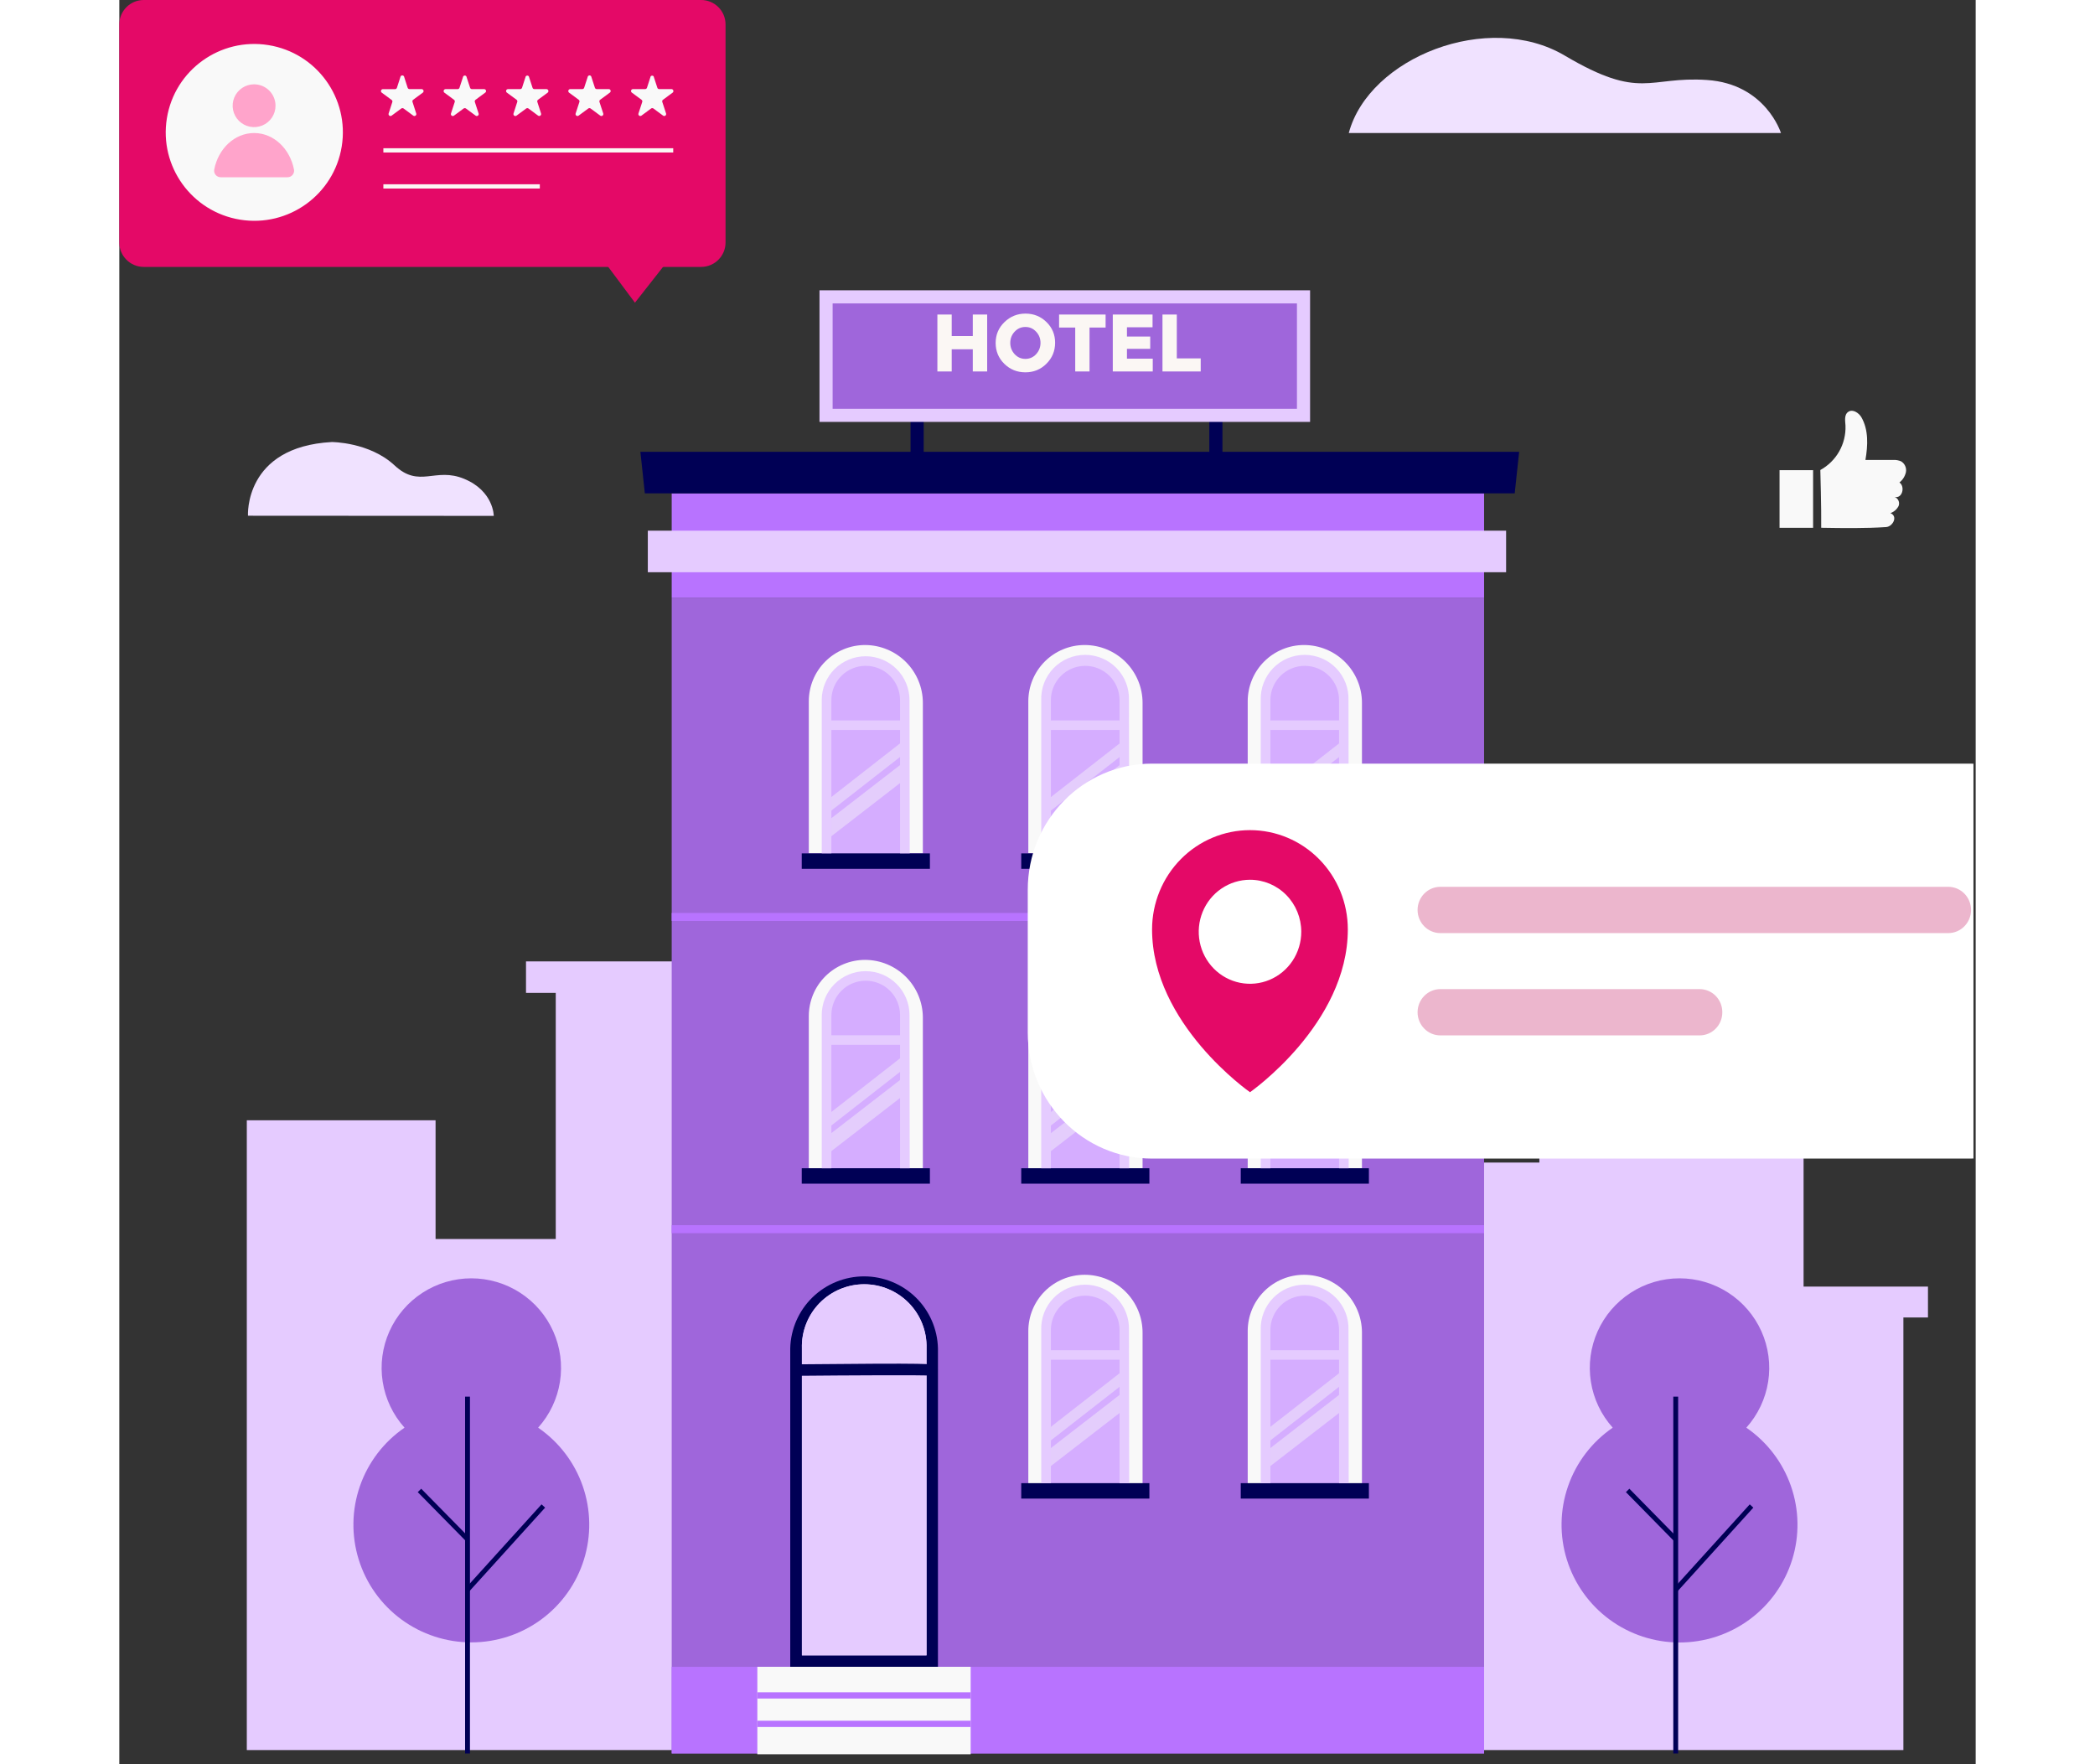 <svg width="76" height="64" viewBox="0 0 141 134" fill="none" xmlns="http://www.w3.org/2000/svg">
<rect x="0" y="0" width="141" height="134" fill="#333333" stroke="none"/>
<g clip-path="url(#clip0_5_499)">
<path d="M93.384 10.102H126.209C126.209 10.102 125.057 6.375 120.59 6.075C116.123 5.775 115.606 7.664 109.789 4.222C103.972 0.781 94.917 4.365 93.384 10.102Z" fill="#F0E2FF"/>
<path d="M9.773 39.172C9.773 39.172 9.454 33.94 16.14 33.574C16.14 33.574 19.004 33.574 20.907 35.349C22.811 37.125 23.985 35.441 26.214 36.378C28.444 37.315 28.441 39.183 28.441 39.183L9.773 39.172Z" fill="#F0E2FF"/>
<path d="M116.8 61.95H126.134C126.134 61.95 125.033 58.545 121.469 58.545C117.904 58.545 116.8 61.95 116.8 61.95Z" fill="#F9F9F9"/>
<path d="M129.266 40.087C130.953 40.116 132.658 40.138 134.206 40.032C134.697 39.995 135.123 39.219 134.525 38.974C134.792 38.881 135.012 38.69 135.141 38.439C135.168 38.374 135.182 38.304 135.181 38.234C135.181 38.164 135.166 38.094 135.138 38.029C135.111 37.965 135.071 37.906 135.02 37.857C134.97 37.808 134.91 37.769 134.844 37.744C135.427 37.89 135.658 36.964 135.211 36.645C135.461 36.447 135.635 36.169 135.702 35.858C135.731 35.701 135.712 35.539 135.646 35.393C135.581 35.247 135.473 35.124 135.336 35.042C135.144 34.958 134.935 34.922 134.727 34.935H132.625C132.816 33.837 132.871 32.647 132.314 31.684C132.145 31.395 131.694 31.047 131.338 31.27C130.982 31.494 131.096 32.003 131.111 32.329C131.136 33.012 130.971 33.69 130.634 34.285C130.297 34.88 129.8 35.371 129.2 35.701C129.2 35.701 129.284 38.608 129.266 40.087Z" fill="#F9F9F9"/>
<path d="M128.651 35.711H126.102V40.09H128.651V35.711Z" fill="#F9F9F9"/>
<path d="M44.19 0H1.855C0.83 0 -0 0.829 -0 1.853V18.42C-0 19.443 0.83 20.273 1.855 20.273H44.19C45.215 20.273 46.046 19.443 46.046 18.42V1.853C46.046 0.829 45.215 0 44.19 0Z" fill="#E40967"/>
<path d="M21.62 5.794L21.902 6.669C21.913 6.698 21.932 6.724 21.958 6.741C21.983 6.759 22.014 6.768 22.045 6.768H22.966C22.996 6.769 23.026 6.78 23.05 6.798C23.075 6.817 23.093 6.842 23.103 6.871C23.112 6.9 23.113 6.932 23.104 6.961C23.095 6.99 23.078 7.016 23.054 7.035L22.32 7.577C22.295 7.595 22.276 7.621 22.267 7.651C22.257 7.681 22.258 7.713 22.269 7.742L22.551 8.617C22.562 8.647 22.562 8.679 22.553 8.709C22.543 8.739 22.524 8.765 22.499 8.784C22.473 8.802 22.442 8.812 22.411 8.812C22.38 8.811 22.349 8.801 22.324 8.782L21.59 8.24C21.565 8.222 21.535 8.213 21.504 8.213C21.473 8.213 21.443 8.222 21.418 8.24L20.684 8.782C20.659 8.801 20.629 8.811 20.597 8.812C20.566 8.812 20.535 8.802 20.509 8.784C20.484 8.765 20.465 8.739 20.456 8.709C20.446 8.679 20.447 8.647 20.457 8.617L20.739 7.742C20.747 7.711 20.745 7.679 20.732 7.649C20.72 7.62 20.698 7.596 20.67 7.581L19.936 7.039C19.91 7.021 19.891 6.996 19.88 6.966C19.87 6.936 19.87 6.904 19.879 6.874C19.889 6.844 19.907 6.818 19.933 6.8C19.958 6.781 19.989 6.771 20.021 6.772H20.941C20.972 6.772 21.003 6.763 21.028 6.745C21.054 6.727 21.073 6.702 21.084 6.673L21.367 5.798C21.38 5.776 21.398 5.759 21.42 5.746C21.442 5.734 21.467 5.727 21.492 5.727C21.517 5.727 21.542 5.733 21.564 5.744C21.587 5.756 21.606 5.773 21.62 5.794Z" fill="#F9F9F9"/>
<path d="M26.358 5.795L26.644 6.67C26.654 6.699 26.673 6.724 26.698 6.742C26.723 6.759 26.753 6.769 26.783 6.769H27.704C27.735 6.768 27.767 6.777 27.793 6.795C27.819 6.813 27.838 6.839 27.848 6.869C27.858 6.9 27.858 6.932 27.848 6.962C27.838 6.992 27.818 7.018 27.792 7.036L27.058 7.578C27.033 7.596 27.014 7.622 27.005 7.652C26.995 7.681 26.994 7.713 27.003 7.743L27.289 8.618C27.3 8.647 27.3 8.68 27.291 8.71C27.281 8.74 27.262 8.766 27.237 8.784C27.212 8.803 27.181 8.813 27.149 8.812C27.118 8.812 27.087 8.802 27.062 8.782L26.328 8.241C26.303 8.223 26.272 8.213 26.24 8.213C26.209 8.213 26.178 8.223 26.152 8.241L25.419 8.782C25.394 8.802 25.363 8.812 25.332 8.812C25.3 8.813 25.269 8.803 25.244 8.784C25.218 8.766 25.199 8.74 25.19 8.71C25.181 8.68 25.181 8.647 25.192 8.618L25.477 7.743C25.487 7.713 25.486 7.681 25.476 7.652C25.466 7.622 25.448 7.596 25.422 7.578L24.689 7.036C24.665 7.017 24.648 6.991 24.639 6.962C24.63 6.932 24.631 6.901 24.64 6.872C24.65 6.843 24.668 6.817 24.692 6.799C24.717 6.78 24.746 6.77 24.777 6.769H25.698C25.728 6.769 25.758 6.759 25.783 6.742C25.808 6.724 25.827 6.699 25.837 6.67L26.123 5.795C26.137 5.777 26.154 5.762 26.175 5.752C26.195 5.742 26.218 5.736 26.24 5.736C26.263 5.736 26.286 5.742 26.306 5.752C26.326 5.762 26.344 5.777 26.358 5.795Z" fill="#F9F9F9"/>
<path d="M31.102 5.795L31.388 6.67C31.397 6.699 31.416 6.725 31.441 6.742C31.466 6.76 31.496 6.77 31.527 6.769H32.448C32.478 6.77 32.508 6.781 32.532 6.799C32.557 6.817 32.575 6.843 32.585 6.872C32.594 6.901 32.595 6.932 32.586 6.962C32.577 6.991 32.56 7.017 32.536 7.036L31.802 7.578C31.777 7.596 31.758 7.622 31.749 7.652C31.739 7.681 31.74 7.713 31.751 7.743L32.033 8.618C32.043 8.647 32.042 8.678 32.033 8.708C32.024 8.737 32.005 8.762 31.981 8.78C31.956 8.799 31.926 8.809 31.895 8.809C31.865 8.809 31.835 8.8 31.809 8.783L31.076 8.241C31.051 8.223 31.021 8.214 30.99 8.214C30.959 8.214 30.929 8.223 30.904 8.241L30.17 8.783C30.145 8.802 30.114 8.812 30.083 8.812C30.051 8.813 30.02 8.803 29.995 8.785C29.97 8.766 29.951 8.74 29.941 8.71C29.932 8.68 29.932 8.648 29.943 8.618L30.225 7.743C30.236 7.713 30.236 7.681 30.227 7.652C30.218 7.622 30.199 7.596 30.174 7.578L29.44 7.036C29.414 7.018 29.395 6.993 29.384 6.963C29.374 6.933 29.374 6.901 29.383 6.871C29.393 6.841 29.412 6.815 29.437 6.797C29.462 6.778 29.493 6.769 29.525 6.769H30.445C30.476 6.769 30.507 6.76 30.532 6.742C30.558 6.724 30.578 6.699 30.588 6.67L30.871 5.795C30.885 5.778 30.902 5.764 30.922 5.755C30.942 5.746 30.964 5.741 30.986 5.741C31.008 5.741 31.03 5.746 31.05 5.755C31.07 5.764 31.087 5.778 31.102 5.795Z" fill="#F9F9F9"/>
<path d="M35.838 5.793L36.124 6.668C36.134 6.697 36.153 6.723 36.178 6.74C36.203 6.758 36.233 6.767 36.263 6.767H37.173C37.204 6.767 37.235 6.777 37.261 6.795C37.286 6.814 37.305 6.84 37.314 6.87C37.324 6.9 37.323 6.932 37.313 6.962C37.303 6.991 37.283 7.017 37.257 7.035L36.524 7.576C36.499 7.595 36.48 7.621 36.47 7.65C36.46 7.68 36.46 7.711 36.469 7.741L36.755 8.616C36.765 8.646 36.766 8.678 36.756 8.708C36.747 8.738 36.728 8.765 36.703 8.783C36.677 8.802 36.646 8.811 36.615 8.811C36.583 8.811 36.553 8.8 36.528 8.781L35.794 8.239C35.769 8.222 35.739 8.212 35.708 8.212C35.677 8.212 35.647 8.222 35.622 8.239L34.888 8.781C34.863 8.8 34.832 8.811 34.801 8.811C34.769 8.811 34.739 8.802 34.713 8.783C34.688 8.765 34.669 8.738 34.659 8.708C34.65 8.678 34.65 8.646 34.661 8.616L34.947 7.741C34.956 7.711 34.955 7.68 34.946 7.65C34.936 7.621 34.917 7.595 34.892 7.576L34.158 7.035C34.134 7.015 34.117 6.99 34.108 6.96C34.099 6.931 34.1 6.9 34.109 6.87C34.119 6.841 34.137 6.816 34.162 6.797C34.186 6.779 34.216 6.769 34.246 6.767H35.167C35.197 6.767 35.227 6.758 35.252 6.74C35.277 6.723 35.296 6.697 35.306 6.668L35.592 5.793C35.606 5.773 35.624 5.756 35.645 5.745C35.667 5.733 35.691 5.727 35.715 5.727C35.739 5.727 35.764 5.733 35.785 5.745C35.806 5.756 35.825 5.773 35.838 5.793Z" fill="#F9F9F9"/>
<path d="M40.581 5.793L40.867 6.668C40.876 6.698 40.895 6.723 40.92 6.741C40.945 6.759 40.975 6.768 41.006 6.767H41.941C41.972 6.768 42.002 6.779 42.026 6.797C42.05 6.816 42.069 6.841 42.078 6.87C42.088 6.899 42.088 6.931 42.08 6.96C42.071 6.989 42.053 7.015 42.029 7.035L41.296 7.576C41.27 7.594 41.25 7.62 41.24 7.649C41.23 7.679 41.231 7.711 41.241 7.741L41.527 8.616C41.537 8.646 41.538 8.678 41.528 8.708C41.519 8.738 41.5 8.764 41.475 8.783C41.449 8.801 41.418 8.811 41.387 8.811C41.355 8.81 41.325 8.8 41.3 8.781L40.566 8.239C40.541 8.221 40.511 8.212 40.48 8.212C40.449 8.212 40.419 8.221 40.394 8.239L39.66 8.781C39.635 8.8 39.605 8.81 39.573 8.811C39.541 8.811 39.511 8.801 39.485 8.783C39.46 8.764 39.441 8.738 39.431 8.708C39.422 8.678 39.422 8.646 39.433 8.616L39.719 7.741C39.728 7.711 39.727 7.68 39.718 7.65C39.708 7.62 39.689 7.595 39.664 7.576L38.93 7.035C38.904 7.017 38.885 6.991 38.874 6.961C38.864 6.932 38.864 6.9 38.873 6.87C38.883 6.84 38.902 6.814 38.927 6.795C38.953 6.777 38.983 6.767 39.015 6.767H39.939C39.969 6.767 39.999 6.757 40.024 6.739C40.049 6.722 40.068 6.697 40.078 6.668L40.361 5.793C40.375 5.778 40.392 5.766 40.411 5.758C40.43 5.75 40.45 5.746 40.471 5.746C40.491 5.746 40.512 5.75 40.531 5.758C40.55 5.766 40.567 5.778 40.581 5.793Z" fill="#F9F9F9"/>
<path d="M20.056 11.421H42.072" stroke="#FBF7F4" stroke-width="0.323" stroke-miterlimit="10"/>
<path d="M20.056 14.158H31.939" stroke="#FBF7F4" stroke-width="0.323" stroke-miterlimit="10"/>
<path d="M16.893 11.127C17.486 7.465 14.994 4.018 11.326 3.426C7.658 2.834 4.204 5.323 3.612 8.984C3.019 12.645 5.512 16.093 9.179 16.685C12.847 17.277 16.301 14.788 16.893 11.127Z" fill="#F9F9F9"/>
<path d="M36.059 18.827L39.165 22.99L42.433 18.827H36.059Z" fill="#E40967"/>
<path d="M11.865 8.026C11.866 8.348 11.771 8.662 11.593 8.93C11.414 9.198 11.16 9.407 10.863 9.53C10.565 9.654 10.238 9.687 9.922 9.624C9.605 9.562 9.315 9.408 9.087 9.18C8.859 8.953 8.703 8.664 8.64 8.348C8.577 8.033 8.609 7.706 8.732 7.408C8.855 7.111 9.064 6.857 9.332 6.678C9.6 6.499 9.915 6.404 10.237 6.404C10.668 6.404 11.082 6.575 11.387 6.879C11.692 7.183 11.864 7.595 11.865 8.026Z" fill="#FFA4CB"/>
<path d="M12.78 13.462C12.853 13.462 12.924 13.446 12.99 13.416C13.056 13.385 13.114 13.34 13.16 13.285C13.207 13.229 13.241 13.164 13.259 13.094C13.278 13.024 13.281 12.951 13.268 12.88C12.963 11.294 11.724 10.104 10.239 10.104C8.753 10.104 7.513 11.294 7.209 12.88C7.196 12.951 7.199 13.024 7.218 13.094C7.236 13.164 7.27 13.229 7.317 13.285C7.363 13.34 7.421 13.385 7.487 13.416C7.553 13.446 7.624 13.462 7.697 13.462H12.78Z" fill="#FFA4CB"/>
<path d="M30.89 73.022V75.413H33.15V94.108H24.021V85.09H9.684V132.925H21.864H24.021H33.15H37.298H48.583V75.413V73.824V73.022H30.89Z" fill="#E5CBFF"/>
<path d="M127.928 97.722V76.241H107.859V88.301H96.588V132.925H107.859H111.75H120.347H127.928H135.509V100.068H137.376V97.722H127.928Z" fill="#E5CBFF"/>
<path d="M103.661 45.389H41.957V133.187H103.661V45.389Z" fill="#9F66DB"/>
<path d="M103.661 37.469H41.957V45.388H103.661V37.469Z" fill="#B873FF"/>
<path d="M105.333 40.307H40.142V43.463H105.333V40.307Z" fill="#E5CBFF"/>
<path d="M105.987 37.471H39.916L39.578 34.316H106.325L105.987 37.471Z" fill="#000055"/>
<path d="M41.957 69.647H103.661" stroke="#B873FF" stroke-width="0.607" stroke-miterlimit="10"/>
<path d="M41.957 93.361H103.661" stroke="#B873FF" stroke-width="0.607" stroke-miterlimit="10"/>
<path d="M103.661 126.601H41.957V133.18H103.661V126.601Z" fill="#B873FF"/>
<path d="M56.65 48.992C56.088 48.992 55.531 49.102 55.012 49.317C54.492 49.531 54.02 49.846 53.623 50.243C53.225 50.64 52.91 51.111 52.695 51.629C52.48 52.148 52.37 52.704 52.37 53.265V64.817H61.033V53.371C61.029 52.212 60.566 51.101 59.745 50.28C58.924 49.46 57.812 48.997 56.65 48.992Z" fill="#F9F9F9"/>
<path d="M56.697 50.212C55.909 50.212 55.154 50.524 54.597 51.081C54.039 51.637 53.727 52.391 53.727 53.178V64.817H59.668V53.178C59.668 52.391 59.355 51.637 58.798 51.081C58.241 50.524 57.485 50.212 56.697 50.212Z" fill="#D5ADFF"/>
<path d="M59.668 54.719H53.727V55.444H59.668V54.719Z" fill="#E5CBFF"/>
<path d="M61.568 64.819H51.834V65.991H61.568V64.819Z" fill="#000055"/>
<g opacity="0.6">
<path opacity="0.72" d="M53.96 63.608L53.535 62.569L59.326 58.091L60.026 58.915L53.96 63.608Z" fill="#F9F9F9"/>
<path opacity="0.72" d="M53.693 61.87L53.535 60.966L59.663 56.18V57.213L53.693 61.87Z" fill="#F9F9F9"/>
</g>
<path d="M60.033 64.813H59.3V53.174C59.3 52.483 59.025 51.821 58.536 51.333C58.047 50.845 57.384 50.571 56.692 50.571C56.001 50.571 55.337 50.845 54.848 51.333C54.359 51.821 54.084 52.483 54.084 53.174V64.813H53.351V53.174C53.351 52.737 53.437 52.304 53.605 51.9C53.772 51.496 54.018 51.129 54.327 50.82C54.637 50.511 55.004 50.266 55.409 50.099C55.813 49.932 56.247 49.846 56.685 49.846C57.123 49.846 57.556 49.932 57.961 50.099C58.365 50.266 58.733 50.511 59.042 50.82C59.352 51.129 59.597 51.496 59.765 51.9C59.932 52.304 60.019 52.737 60.019 53.174L60.033 64.813Z" fill="#E5CBFF"/>
<path d="M73.32 48.992C74.487 48.992 75.606 49.455 76.432 50.279C77.257 51.103 77.721 52.221 77.721 53.386V64.805H69.043V53.265C69.043 52.704 69.153 52.149 69.368 51.63C69.582 51.112 69.897 50.641 70.294 50.244C70.692 49.847 71.163 49.532 71.682 49.318C72.201 49.103 72.758 48.992 73.32 48.992Z" fill="#F9F9F9"/>
<path d="M73.369 50.212C72.979 50.212 72.593 50.289 72.233 50.438C71.873 50.587 71.545 50.805 71.27 51.081C70.994 51.356 70.776 51.683 70.627 52.043C70.478 52.403 70.401 52.788 70.402 53.178V64.817H76.34V53.178C76.34 52.788 76.264 52.402 76.115 52.042C75.966 51.682 75.747 51.355 75.471 51.08C75.195 50.804 74.867 50.586 74.507 50.437C74.146 50.288 73.759 50.211 73.369 50.212Z" fill="#D5ADFF"/>
<path d="M76.344 54.719H70.402V55.444H76.344V54.719Z" fill="#E5CBFF"/>
<path d="M78.239 64.819H68.505V65.991H78.239V64.819Z" fill="#000055"/>
<g opacity="0.6">
<path opacity="0.72" d="M70.638 63.608L70.213 62.569L76.007 58.091L76.708 58.915L70.638 63.608Z" fill="#F9F9F9"/>
<path opacity="0.72" d="M70.371 61.87L70.213 60.966L76.345 56.18V57.213L70.371 61.87Z" fill="#F9F9F9"/>
</g>
<path d="M76.706 64.817H75.972V53.177C75.972 52.487 75.698 51.825 75.209 51.337C74.72 50.849 74.056 50.574 73.365 50.574C72.673 50.574 72.01 50.849 71.521 51.337C71.032 51.825 70.757 52.487 70.757 53.177V64.817H70.024V53.177C70.009 52.731 70.084 52.287 70.245 51.87C70.406 51.454 70.648 51.074 70.959 50.753C71.27 50.432 71.643 50.177 72.054 50.003C72.466 49.829 72.908 49.739 73.356 49.739C73.803 49.739 74.245 49.829 74.657 50.003C75.069 50.177 75.441 50.432 75.752 50.753C76.063 51.074 76.306 51.454 76.466 51.87C76.627 52.287 76.702 52.731 76.688 53.177L76.706 64.817Z" fill="#E5CBFF"/>
<path d="M89.984 48.992C89.422 48.992 88.865 49.103 88.346 49.318C87.827 49.532 87.356 49.847 86.958 50.244C86.561 50.641 86.246 51.112 86.032 51.63C85.817 52.149 85.707 52.704 85.707 53.265V64.817H94.385V53.371C94.381 52.209 93.915 51.095 93.09 50.274C92.266 49.453 91.148 48.992 89.984 48.992Z" fill="#F9F9F9"/>
<path d="M90.053 50.212C89.265 50.212 88.509 50.524 87.952 51.081C87.395 51.637 87.082 52.391 87.082 53.178V64.817H93.024V53.178C93.024 52.391 92.711 51.637 92.153 51.081C91.596 50.524 90.841 50.212 90.053 50.212Z" fill="#D5ADFF"/>
<path d="M93.024 54.719H87.082V55.444H93.024V54.719Z" fill="#E5CBFF"/>
<path d="M94.912 64.819H85.178V65.991H94.912V64.819Z" fill="#000055"/>
<g opacity="0.6">
<path opacity="0.72" d="M87.312 63.608L86.883 62.569L92.677 58.091L93.378 58.915L87.312 63.608Z" fill="#F9F9F9"/>
<path opacity="0.72" d="M87.044 61.87L86.883 60.966L93.015 56.18V57.213L87.044 61.87Z" fill="#F9F9F9"/>
</g>
<path d="M93.379 64.817H92.645V53.177C92.645 52.487 92.371 51.825 91.882 51.337C91.393 50.849 90.73 50.574 90.038 50.574C89.346 50.574 88.683 50.849 88.194 51.337C87.705 51.825 87.43 52.487 87.43 53.177V64.817H86.697V53.177C86.682 52.731 86.757 52.287 86.918 51.87C87.079 51.454 87.322 51.074 87.633 50.753C87.943 50.432 88.316 50.177 88.727 50.003C89.139 49.829 89.582 49.739 90.029 49.739C90.476 49.739 90.918 49.829 91.33 50.003C91.742 50.177 92.114 50.432 92.425 50.753C92.736 51.074 92.979 51.454 93.14 51.87C93.3 52.287 93.376 52.731 93.361 53.177L93.379 64.817Z" fill="#E5CBFF"/>
<path d="M56.65 72.906C56.088 72.906 55.532 73.016 55.013 73.231C54.493 73.445 54.021 73.759 53.624 74.156C53.226 74.552 52.911 75.023 52.696 75.541C52.481 76.059 52.37 76.615 52.37 77.176V88.731H61.033V77.282C61.028 76.123 60.565 75.013 59.744 74.193C58.923 73.374 57.811 72.911 56.65 72.906Z" fill="#F9F9F9"/>
<path d="M56.697 74.121C55.909 74.121 55.154 74.434 54.597 74.99C54.039 75.546 53.727 76.301 53.727 77.087V88.73H59.668V77.087C59.668 76.301 59.355 75.546 58.798 74.99C58.241 74.434 57.485 74.121 56.697 74.121Z" fill="#D5ADFF"/>
<path d="M59.668 78.633H53.727V79.359H59.668V78.633Z" fill="#E5CBFF"/>
<path d="M61.568 88.733H51.834V89.905H61.568V88.733Z" fill="#000055"/>
<g opacity="0.6">
<path opacity="0.72" d="M53.96 87.526L53.535 86.49L59.326 82.012L60.026 82.836L53.96 87.526Z" fill="#F9F9F9"/>
<path opacity="0.72" d="M53.693 85.791L53.535 84.887L59.663 80.102V81.13L53.693 85.791Z" fill="#F9F9F9"/>
</g>
<path d="M60.033 88.736H59.3V77.093C59.3 76.402 59.025 75.74 58.536 75.252C58.047 74.764 57.384 74.489 56.692 74.489C56.001 74.489 55.337 74.764 54.848 75.252C54.359 75.74 54.084 76.402 54.084 77.093V88.736H53.351V77.093C53.351 76.21 53.702 75.363 54.327 74.739C54.953 74.115 55.8 73.764 56.685 73.764C57.569 73.764 58.417 74.115 59.042 74.739C59.667 75.363 60.019 76.21 60.019 77.093L60.033 88.736Z" fill="#E5CBFF"/>
<path d="M73.32 72.906C74.487 72.906 75.606 73.369 76.432 74.193C77.257 75.017 77.721 76.135 77.721 77.3V88.745H69.043V77.176C69.043 76.043 69.494 74.957 70.296 74.157C71.098 73.356 72.186 72.906 73.32 72.906Z" fill="#F9F9F9"/>
<path d="M73.369 74.121C72.582 74.123 71.827 74.435 71.271 74.991C70.715 75.547 70.402 76.301 70.402 77.087V88.73H76.34V77.087C76.34 76.698 76.263 76.312 76.114 75.952C75.964 75.592 75.746 75.266 75.47 74.99C75.194 74.715 74.866 74.496 74.506 74.347C74.145 74.198 73.759 74.121 73.369 74.121Z" fill="#D5ADFF"/>
<path d="M76.344 78.633H70.402V79.359H76.344V78.633Z" fill="#E5CBFF"/>
<path d="M78.239 88.733H68.505V89.905H78.239V88.733Z" fill="#000055"/>
<g opacity="0.6">
<path opacity="0.72" d="M70.638 87.526L70.213 86.49L76.007 82.012L76.708 82.836L70.638 87.526Z" fill="#F9F9F9"/>
<path opacity="0.72" d="M70.371 85.791L70.213 84.887L76.345 80.102V81.13L70.371 85.791Z" fill="#F9F9F9"/>
</g>
<path d="M76.704 88.736H75.971V77.094C75.971 76.403 75.696 75.741 75.207 75.253C74.718 74.764 74.055 74.49 73.363 74.49C72.671 74.49 72.008 74.764 71.519 75.253C71.03 75.741 70.755 76.403 70.755 77.094V88.736H70.022V77.094C70.05 76.23 70.414 75.412 71.036 74.812C71.657 74.211 72.489 73.876 73.354 73.876C74.219 73.876 75.05 74.211 75.672 74.812C76.293 75.412 76.657 76.23 76.686 77.094L76.704 88.736Z" fill="#E5CBFF"/>
<path d="M89.984 72.906C88.849 72.906 87.762 73.356 86.96 74.157C86.158 74.957 85.707 76.043 85.707 77.176V88.731H94.385V77.282C94.38 76.12 93.914 75.007 93.089 74.187C92.264 73.367 91.148 72.906 89.984 72.906Z" fill="#F9F9F9"/>
<path d="M90.053 74.121C89.265 74.121 88.509 74.434 87.952 74.99C87.395 75.546 87.082 76.301 87.082 77.087V88.73H93.024V77.087C93.024 76.301 92.711 75.546 92.153 74.99C91.596 74.434 90.841 74.121 90.053 74.121Z" fill="#D5ADFF"/>
<path d="M93.024 78.633H87.082V79.359H93.024V78.633Z" fill="#E5CBFF"/>
<path d="M94.912 88.733H85.178V89.905H94.912V88.733Z" fill="#000055"/>
<g opacity="0.6">
<path opacity="0.72" d="M87.312 87.526L86.883 86.49L92.677 82.012L93.378 82.836L87.312 87.526Z" fill="#F9F9F9"/>
<path opacity="0.72" d="M87.044 85.791L86.883 84.887L93.015 80.102V81.13L87.044 85.791Z" fill="#F9F9F9"/>
</g>
<path d="M93.379 88.736H92.646V77.094C92.646 76.403 92.371 75.741 91.882 75.253C91.393 74.764 90.73 74.49 90.038 74.49C89.347 74.49 88.683 74.764 88.195 75.253C87.706 75.741 87.431 76.403 87.431 77.094V88.736H86.697V77.094C86.726 76.23 87.09 75.412 87.711 74.812C88.333 74.211 89.164 73.876 90.029 73.876C90.894 73.876 91.725 74.211 92.347 74.812C92.969 75.412 93.332 76.23 93.361 77.094L93.379 88.736Z" fill="#E5CBFF"/>
<path d="M73.32 96.825C74.487 96.825 75.606 97.288 76.432 98.112C77.257 98.936 77.721 100.054 77.721 101.219V112.664H69.043V101.094C69.043 100.534 69.154 99.979 69.369 99.461C69.584 98.943 69.899 98.472 70.296 98.076C70.693 97.679 71.164 97.365 71.683 97.15C72.202 96.936 72.758 96.825 73.32 96.825Z" fill="#F9F9F9"/>
<path d="M73.369 98.04C72.582 98.041 71.827 98.354 71.271 98.91C70.715 99.466 70.402 100.22 70.402 101.006V112.66H76.34V101.017C76.341 100.627 76.266 100.24 76.117 99.879C75.968 99.518 75.75 99.189 75.474 98.913C75.198 98.636 74.87 98.417 74.508 98.267C74.147 98.117 73.76 98.04 73.369 98.04Z" fill="#D5ADFF"/>
<path d="M76.344 102.552H70.402V103.277H76.344V102.552Z" fill="#E5CBFF"/>
<path d="M78.239 112.652H68.505V113.824H78.239V112.652Z" fill="#000055"/>
<g opacity="0.6">
<path opacity="0.72" d="M70.638 111.444L70.213 110.408L76.007 105.926L76.708 106.754L70.638 111.444Z" fill="#F9F9F9"/>
<path opacity="0.72" d="M70.371 109.706L70.213 108.798L76.345 104.016V105.045L70.371 109.706Z" fill="#F9F9F9"/>
</g>
<path d="M76.706 112.658H75.972V101.015C75.972 100.325 75.698 99.663 75.209 99.174C74.72 98.686 74.056 98.412 73.365 98.412C72.673 98.412 72.01 98.686 71.521 99.174C71.032 99.663 70.757 100.325 70.757 101.015V112.658H70.024V101.015C70.009 100.569 70.084 100.124 70.245 99.708C70.406 99.291 70.648 98.912 70.959 98.591C71.27 98.27 71.643 98.015 72.054 97.841C72.466 97.666 72.908 97.577 73.356 97.577C73.803 97.577 74.245 97.666 74.657 97.841C75.069 98.015 75.441 98.27 75.752 98.591C76.063 98.912 76.306 99.291 76.466 99.708C76.627 100.124 76.702 100.569 76.688 101.015L76.706 112.658Z" fill="#E5CBFF"/>
<path d="M89.984 96.825C88.849 96.825 87.762 97.275 86.96 98.076C86.158 98.876 85.707 99.962 85.707 101.094V112.66H94.385V101.201C94.38 100.039 93.914 98.926 93.089 98.106C92.264 97.286 91.148 96.825 89.984 96.825Z" fill="#F9F9F9"/>
<path d="M90.053 98.04C89.265 98.04 88.509 98.353 87.952 98.909C87.395 99.465 87.082 100.219 87.082 101.006V112.66H93.024V101.017C93.025 100.627 92.949 100.24 92.801 99.879C92.652 99.518 92.433 99.189 92.157 98.913C91.881 98.636 91.553 98.417 91.192 98.267C90.831 98.117 90.444 98.04 90.053 98.04Z" fill="#D5ADFF"/>
<path d="M93.024 102.552H87.082V103.277H93.024V102.552Z" fill="#E5CBFF"/>
<path d="M94.912 112.652H85.178V113.824H94.912V112.652Z" fill="#000055"/>
<g opacity="0.6">
<path opacity="0.72" d="M87.312 111.444L86.883 110.408L92.677 105.926L93.378 106.754L87.312 111.444Z" fill="#F9F9F9"/>
<path opacity="0.72" d="M87.044 109.706L86.883 108.798L93.015 104.016V105.045L87.044 109.706Z" fill="#F9F9F9"/>
</g>
<path d="M93.379 112.658H92.645V101.015C92.645 100.325 92.371 99.663 91.882 99.174C91.393 98.686 90.73 98.412 90.038 98.412C89.346 98.412 88.683 98.686 88.194 99.174C87.705 99.663 87.43 100.325 87.43 101.015V112.658H86.697V101.015C86.682 100.569 86.757 100.124 86.918 99.708C87.079 99.291 87.322 98.912 87.633 98.591C87.943 98.27 88.316 98.015 88.727 97.841C89.139 97.666 89.582 97.577 90.029 97.577C90.476 97.577 90.918 97.666 91.33 97.841C91.742 98.015 92.114 98.27 92.425 98.591C92.736 98.912 92.979 99.291 93.14 99.708C93.3 100.124 93.376 100.569 93.361 101.015L93.379 112.658Z" fill="#E5CBFF"/>
<path d="M61.749 126.172H51.403V102.41C51.403 101.041 51.948 99.728 52.918 98.759C53.888 97.791 55.203 97.247 56.575 97.247C57.254 97.246 57.927 97.379 58.555 97.638C59.183 97.897 59.754 98.278 60.235 98.757C60.715 99.237 61.096 99.806 61.356 100.433C61.616 101.06 61.75 101.731 61.749 102.41V126.172Z" fill="#E5CBFF"/>
<path d="M62.179 126.602H50.96V102.405C50.998 100.944 51.605 99.556 52.653 98.536C53.701 97.517 55.107 96.946 56.57 96.946C58.033 96.946 59.439 97.517 60.487 98.536C61.535 99.556 62.142 100.944 62.179 102.405V126.602ZM51.844 125.731H61.31V102.405C61.328 101.773 61.218 101.144 60.989 100.556C60.759 99.967 60.413 99.43 59.972 98.978C59.53 98.525 59.003 98.165 58.42 97.919C57.837 97.673 57.21 97.546 56.577 97.546C55.944 97.546 55.318 97.673 54.735 97.919C54.152 98.165 53.624 98.525 53.183 98.978C52.742 99.43 52.396 99.967 52.166 100.556C51.936 101.144 51.827 101.773 51.844 102.405V125.731Z" fill="#000055"/>
<path d="M51.848 125.729H61.314V102.402C61.332 101.771 61.222 101.142 60.992 100.554C60.762 99.965 60.416 99.428 59.975 98.975C59.534 98.522 59.006 98.162 58.423 97.917C57.84 97.671 57.214 97.544 56.581 97.544C55.948 97.544 55.322 97.671 54.739 97.917C54.156 98.162 53.628 98.522 53.187 98.975C52.745 99.428 52.4 99.965 52.17 100.554C51.94 101.142 51.83 101.771 51.848 102.402V125.729Z" fill="#E5CBFF"/>
<path d="M51.406 104.498V103.627C61.836 103.528 61.888 103.58 62.041 103.752L62.174 104.063H61.748L61.66 104.488C61.216 104.429 55.286 104.462 51.406 104.498Z" fill="#000055"/>
<path d="M60.01 105.924H53.258V123.838H60.01V105.924Z" stroke="#E5CBFF" stroke-width="0.303" stroke-miterlimit="10"/>
<path d="M58.127 100.94C58.127 101.249 58.035 101.55 57.863 101.807C57.691 102.063 57.447 102.263 57.162 102.381C56.877 102.499 56.562 102.53 56.259 102.47C55.956 102.41 55.678 102.261 55.459 102.043C55.241 101.825 55.092 101.547 55.032 101.244C54.971 100.942 55.002 100.628 55.121 100.343C55.239 100.058 55.439 99.815 55.696 99.643C55.953 99.472 56.255 99.38 56.564 99.38C56.978 99.38 57.376 99.545 57.669 99.837C57.962 100.13 58.127 100.527 58.127 100.94Z" stroke="#E5CBFF" stroke-width="0.303" stroke-miterlimit="10"/>
<path d="M64.664 126.601H48.461V133.243H64.664V126.601Z" fill="#F9F9F9"/>
<path d="M64.664 128.535H48.461V129.011H64.664V128.535Z" fill="#B873FF"/>
<path d="M64.664 130.696H48.461V131.172H64.664V130.696Z" fill="#B873FF"/>
<path d="M61.096 30.879H60.098V34.606H61.096V30.879Z" fill="#000055"/>
<path d="M83.788 30.879H82.79V34.606H83.788V30.879Z" fill="#000055"/>
<path d="M89.938 22.542H53.673V31.541H89.938V22.542Z" fill="#9F66DB"/>
<path d="M90.444 32.045H53.182V22.05H90.444V32.045ZM54.179 31.049H89.447V23.046H54.179V31.049Z" fill="#E5CBFF"/>
<path d="M63.224 26.53H64.825V28.214H65.918V23.891H64.825V25.525H63.224V23.891H62.136V28.214H63.224V26.53ZM66.562 26.05C66.562 26.674 66.783 27.204 67.219 27.634C67.661 28.065 68.196 28.28 68.82 28.28C69.444 28.28 69.98 28.065 70.416 27.629C70.858 27.193 71.078 26.657 71.078 26.033C71.078 25.409 70.858 24.885 70.421 24.46C69.985 24.035 69.455 23.819 68.831 23.819C68.207 23.819 67.672 24.035 67.225 24.471C66.783 24.901 66.562 25.426 66.562 26.05ZM68.003 25.194C68.224 24.956 68.495 24.835 68.82 24.835C69.146 24.835 69.416 24.956 69.637 25.194C69.858 25.431 69.969 25.718 69.969 26.044C69.969 26.37 69.858 26.657 69.637 26.9C69.416 27.137 69.146 27.259 68.82 27.259C68.495 27.259 68.224 27.137 68.003 26.9C67.782 26.657 67.672 26.37 67.672 26.044C67.672 25.718 67.782 25.431 68.003 25.194ZM72.606 28.214H73.693V24.879H74.913V23.891H71.38V24.879H72.606V28.214ZM78.479 23.891H75.459V28.214H78.495V27.242H76.535V26.497H78.302V25.564H76.535V24.857H78.479V23.891ZM79.233 23.891V28.214H82.137V27.22H80.321V23.891H79.233Z" fill="#FBF7F4"/>
<path d="M31.811 108.438C32.69 107.459 33.266 106.248 33.469 104.95C33.673 103.652 33.496 102.323 32.959 101.123C32.423 99.924 31.55 98.905 30.445 98.19C29.341 97.475 28.053 97.094 26.737 97.094C25.421 97.094 24.133 97.475 23.029 98.19C21.925 98.905 21.052 99.924 20.515 101.123C19.978 102.323 19.801 103.652 20.005 104.95C20.209 106.248 20.785 107.459 21.663 108.438C20.088 109.519 18.901 111.074 18.275 112.877C17.649 114.68 17.617 116.635 18.184 118.457C18.751 120.28 19.887 121.873 21.426 123.004C22.965 124.136 24.826 124.746 26.737 124.746C28.648 124.746 30.51 124.136 32.049 123.004C33.587 121.873 34.724 120.28 35.29 118.457C35.857 116.635 35.825 114.68 35.2 112.877C34.574 111.074 33.386 109.519 31.811 108.438Z" fill="#9F66DB"/>
<path d="M26.448 106.081V133.186" stroke="#000055" stroke-width="0.369" stroke-miterlimit="10"/>
<path d="M22.799 113.204L26.451 116.917" stroke="#000055" stroke-width="0.369" stroke-miterlimit="10"/>
<path d="M32.206 114.387L26.448 120.743" stroke="#000055" stroke-width="0.369" stroke-miterlimit="10"/>
<path d="M123.579 108.438C124.457 107.459 125.033 106.248 125.237 104.95C125.441 103.652 125.264 102.323 124.727 101.123C124.19 99.924 123.317 98.905 122.213 98.19C121.109 97.475 119.821 97.094 118.505 97.094C117.189 97.094 115.901 97.475 114.797 98.19C113.692 98.905 112.819 99.924 112.283 101.123C111.746 102.323 111.569 103.652 111.773 104.95C111.976 106.248 112.552 107.459 113.431 108.438C111.855 109.519 110.666 111.075 110.04 112.879C109.413 114.682 109.381 116.639 109.948 118.462C110.515 120.285 111.651 121.879 113.191 123.011C114.73 124.144 116.592 124.754 118.505 124.754C120.417 124.754 122.279 124.144 123.819 123.011C125.358 121.879 126.495 120.285 127.062 118.462C127.629 116.639 127.597 114.682 126.97 112.879C126.343 111.075 125.155 109.519 123.579 108.438Z" fill="#9F66DB"/>
<path d="M118.216 106.081V133.186" stroke="#000055" stroke-width="0.369" stroke-miterlimit="10"/>
<path d="M114.565 113.204L118.214 116.917" stroke="#000055" stroke-width="0.369" stroke-miterlimit="10"/>
<path d="M123.975 114.387L118.216 120.743" stroke="#000055" stroke-width="0.369" stroke-miterlimit="10"/>
<path d="M140.558 58H78.442C73.227 58 69 62.289 69 67.579V78.421C69 83.711 73.227 88 78.442 88H140.558C145.773 88 150 83.711 150 78.421V67.579C150 62.289 145.773 58 140.558 58Z" fill="white"/>
<path d="M138.915 67.357H100.342C99.385 67.357 98.609 68.144 98.609 69.115C98.609 70.086 99.385 70.873 100.342 70.873H138.915C139.872 70.873 140.648 70.086 140.648 69.115C140.648 68.144 139.872 67.357 138.915 67.357Z" fill="#ECB6CD"/>
<path d="M120.032 78.643H100.342C100.115 78.643 99.889 78.598 99.679 78.51C99.469 78.421 99.278 78.292 99.117 78.128C98.956 77.965 98.828 77.771 98.741 77.558C98.654 77.345 98.609 77.116 98.609 76.885C98.609 76.419 98.792 75.972 99.117 75.642C99.442 75.312 99.883 75.127 100.342 75.127H120.032C120.259 75.127 120.484 75.172 120.694 75.261C120.903 75.35 121.094 75.479 121.254 75.642C121.414 75.806 121.541 76 121.627 76.213C121.713 76.426 121.756 76.655 121.755 76.885C121.756 77.116 121.713 77.344 121.627 77.557C121.541 77.77 121.414 77.964 121.254 78.128C121.094 78.291 120.903 78.421 120.694 78.509C120.484 78.598 120.259 78.643 120.032 78.643Z" fill="#ECB6CD"/>
<path d="M85.881 63.052C83.91 63.052 82.019 63.846 80.624 65.259C79.229 66.673 78.444 68.59 78.442 70.59C78.442 77.784 85.881 82.958 85.881 82.958C85.881 82.958 93.311 77.784 93.311 70.59C93.311 68.591 92.528 66.674 91.135 65.26C89.742 63.846 87.852 63.052 85.881 63.052Z" fill="#E40967"/>
<path d="M89.775 70.772C89.775 71.553 89.547 72.317 89.119 72.967C88.691 73.617 88.083 74.123 87.371 74.422C86.66 74.721 85.877 74.799 85.121 74.647C84.366 74.495 83.672 74.118 83.128 73.566C82.583 73.013 82.212 72.309 82.062 71.543C81.912 70.776 81.989 69.982 82.284 69.26C82.578 68.538 83.077 67.921 83.718 67.487C84.358 67.053 85.111 66.821 85.881 66.821C86.914 66.821 87.904 67.237 88.635 67.978C89.365 68.719 89.775 69.724 89.775 70.772Z" fill="white"/>
</g>
<defs>
<clipPath id="clip0_5_499">
<rect width="140.831" height="133.246" fill="white"/>
</clipPath>
</defs>
</svg>
